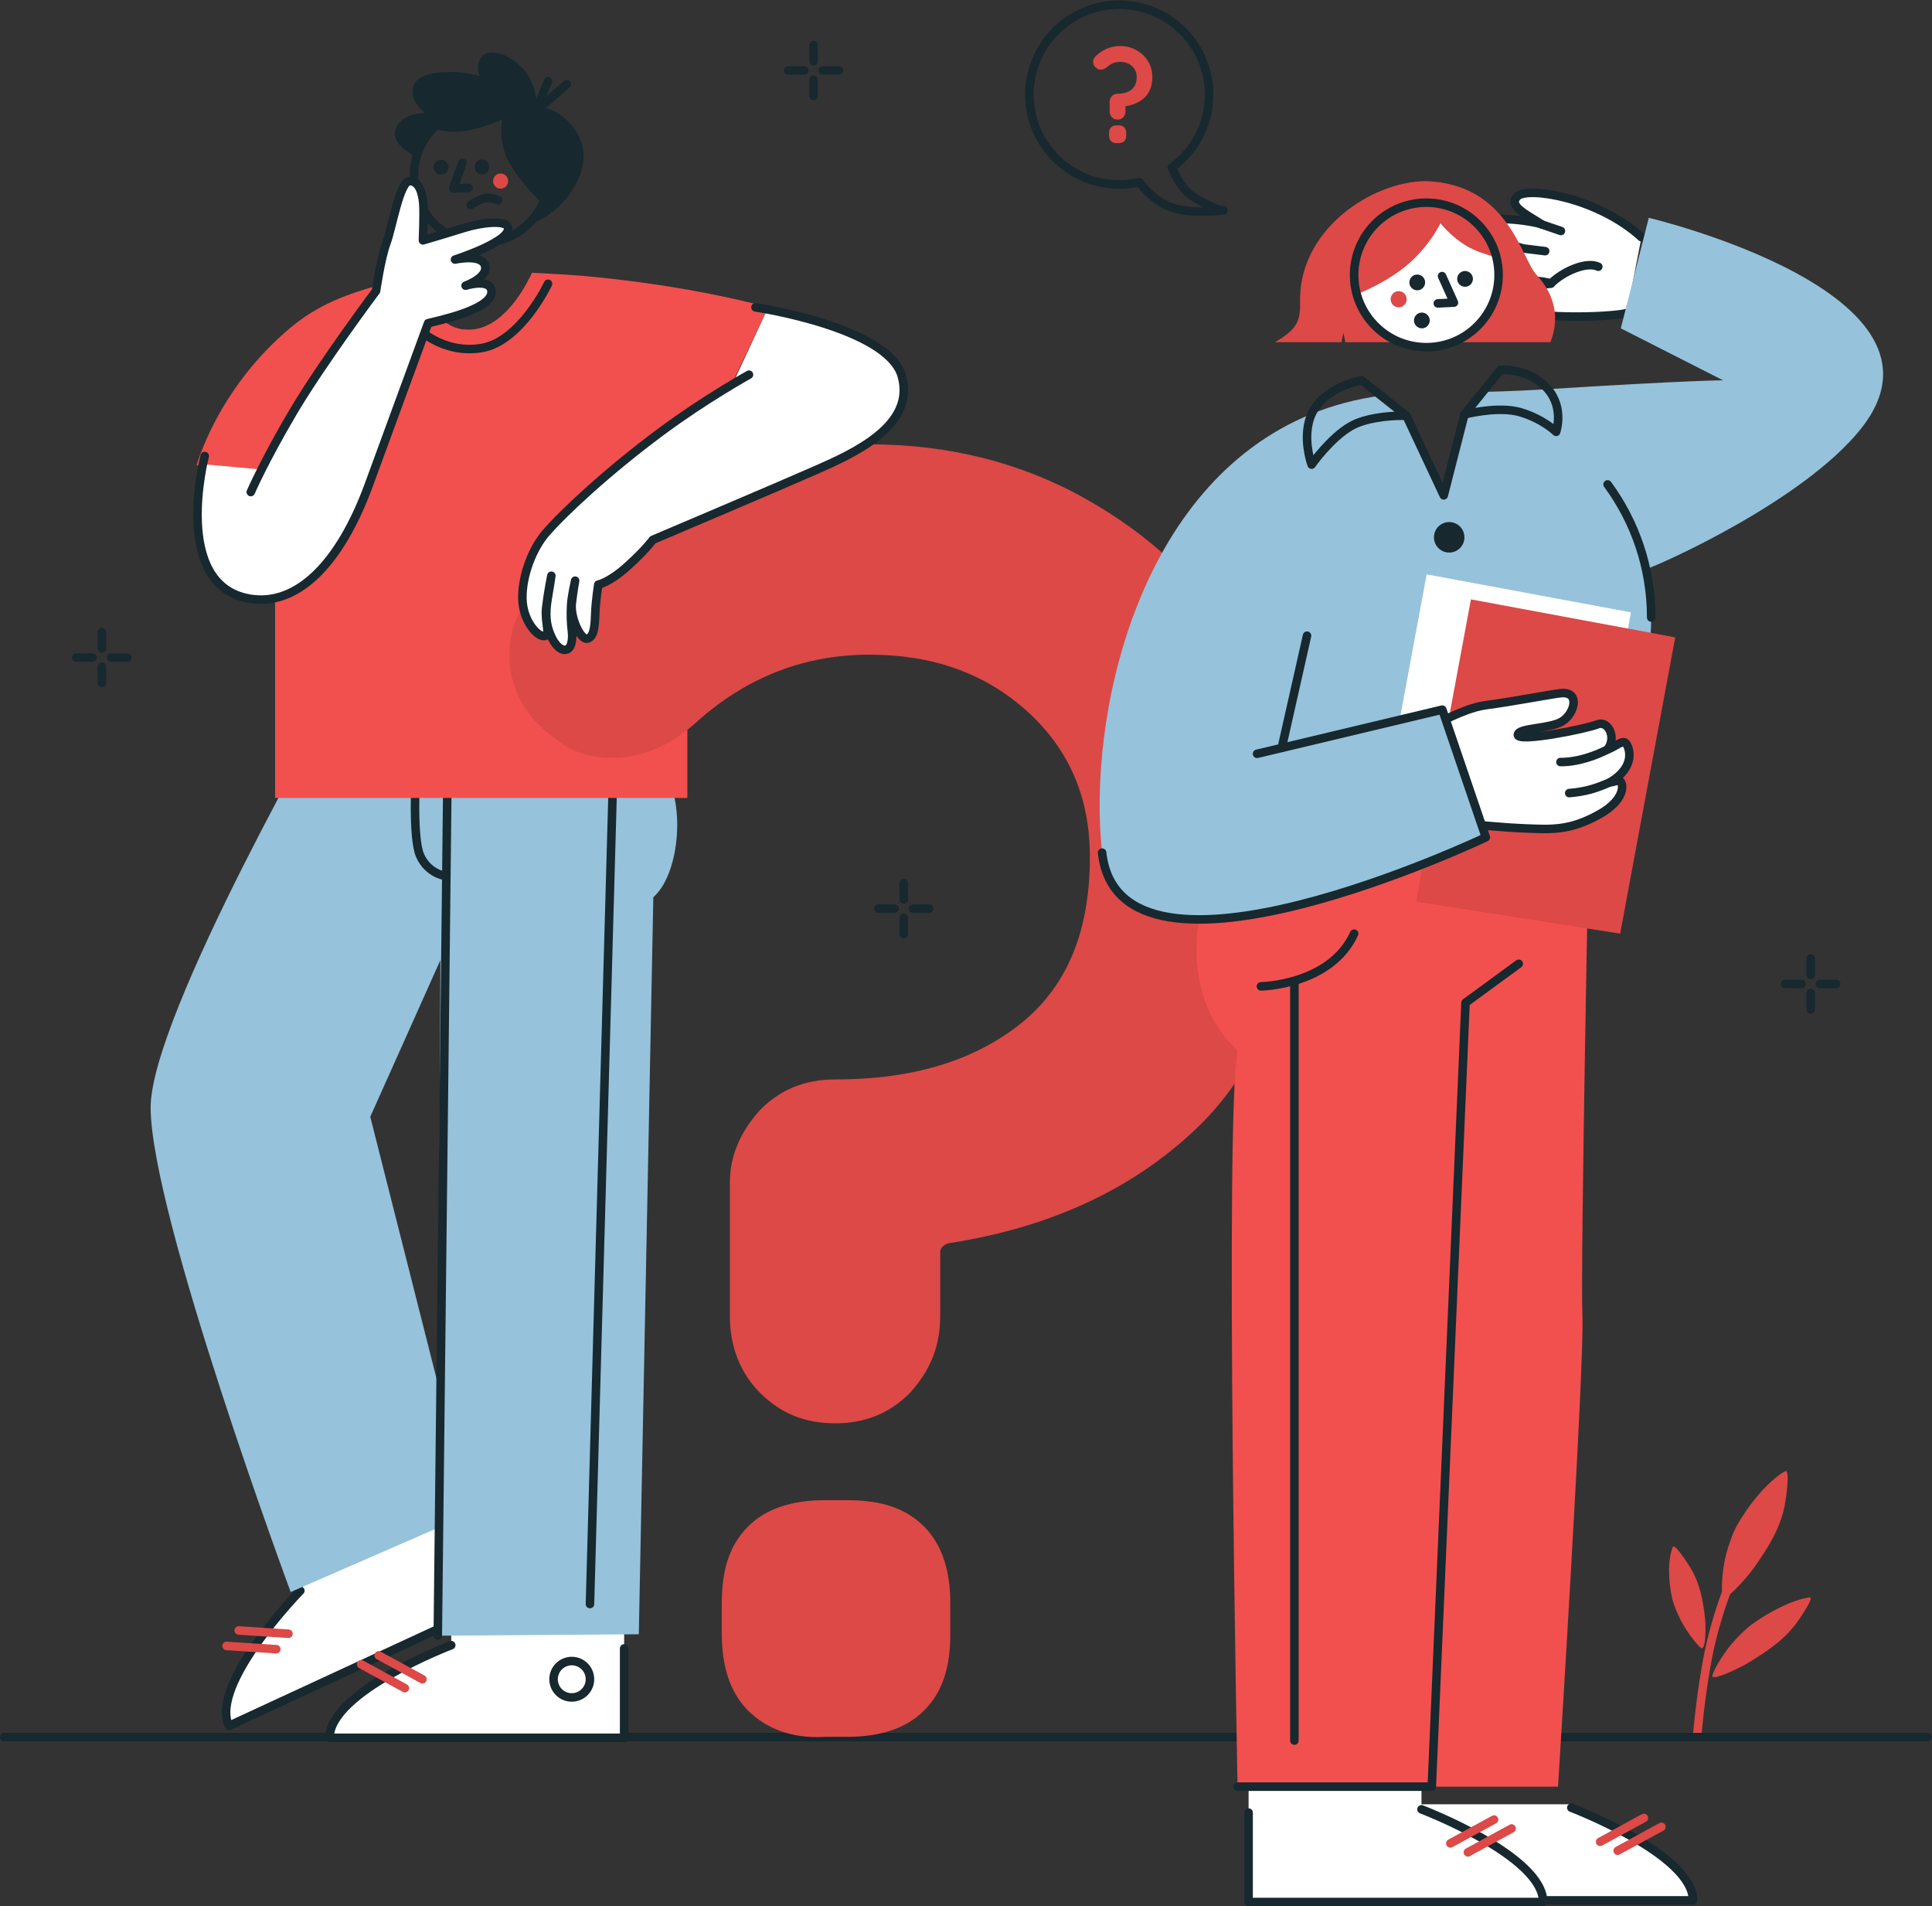 <?xml version="1.0" encoding="UTF-8" standalone="no"?>
<!-- Created with Inkscape (http://www.inkscape.org/) -->

<svg
   version="1.1"
   id="svg6850"
   width="604.304"
   height="596.168"
   viewBox="0 0 604.304 596.168"
   sodipodi:docname="360534168_11453337.eps"
   xmlns:inkscape="http://www.inkscape.org/namespaces/inkscape"
   xmlns:sodipodi="http://sodipodi.sourceforge.net/DTD/sodipodi-0.dtd"
   xmlns="http://www.w3.org/2000/svg"
   xmlns:svg="http://www.w3.org/2000/svg">
  <rect x="0" y="0" width="604.304" height="596.168" fill="#333333" stroke="none"/>
  <defs
     id="defs6854" />
  <sodipodi:namedview
     id="namedview6852"
     pagecolor="#ffffff"
     bordercolor="#000000"
     borderopacity="0.25"
     inkscape:showpageshadow="2"
     inkscape:pageopacity="0.0"
     inkscape:pagecheckerboard="0"
     inkscape:deskcolor="#d1d1d1"
     showgrid="false" />
  <g
     id="g6858"
     inkscape:groupmode="layer"
     inkscape:label="Page 1"
     transform="matrix(1.333,0,0,-1.333,0,596.168)">
    <path
       d="m 418.834,102.062 c -4.183,-2.465 -8.532,-7.892 -11.273,-12.743 -0.976,-1.727 -2.013,-4.795 -2.49,-6.603 -1.191,-4.521 -1.236,-9.894 -0.717,-10.19 1.104,-0.628 6.087,5.253 7.288,6.978 3.339,4.796 6.036,9.043 7.146,14.56 0.213,1.06 1.407,8.8 0.046,7.998"
       style="fill:#dc4947;fill-opacity:1;fill-rule:nonzero;stroke:none;stroke-width:0.1"
       id="path6862"
       inkscape:export-filename="../PycharmProjects/labcsi/static/images/quizzLog.svg"
       inkscape:export-xdpi="96"
       inkscape:export-ydpi="96" />
    <path
       d="m 424.603,72.475 c -4.168,-0.616 -9.642,-3.5 -13.661,-6.438 -1.431,-1.046 -3.443,-3.122 -4.526,-4.388 -2.708,-3.166 -4.881,-7.36 -4.603,-7.754 0.591,-0.838 6.729,2.201 8.331,3.175 4.453,2.707 8.198,5.185 11.24,9.157 0.586,0.762 4.576,6.448 3.219,6.248"
       style="fill:#dc4947;fill-opacity:1;fill-rule:nonzero;stroke:none;stroke-width:0.1"
       id="path6864" />
    <path
       d="m 392.528,84.306 c -1.26,-3.059 -1.048,-8.041 -0.155,-12.077 0.318,-1.437 1.311,-3.738 1.978,-5.045 1.67,-3.269 4.498,-6.658 4.973,-6.656 1.011,0.005 0.948,5.5 0.77,7.017 -0.497,4.219 -1.097,7.86 -3.346,11.725 -0.432,0.742 -3.81,6.032 -4.22,5.036"
       style="fill:#dc4947;fill-opacity:1;fill-rule:nonzero;stroke:none;stroke-width:0.1"
       id="path6866" />
    <path
       d="m 405.359,74.395 c 0,0 -2.707,-6.688 -4.373,-14.792 -1.96,-9.539 -2.767,-19.917 -2.767,-19.917"
       style="fill:none;stroke:#dc4947;stroke-width:2;stroke-linecap:round;stroke-linejoin:round;stroke-miterlimit:11.906;stroke-dasharray:none;stroke-opacity:1"
       id="path6868" />
    <path
       d="M 1,39.686 H 452.228"
       style="fill:none;stroke:#17282f;stroke-width:2;stroke-linecap:round;stroke-linejoin:round;stroke-miterlimit:11.906;stroke-dasharray:none;stroke-opacity:1"
       id="path6870" />
    <path
       d="m 424.883,222.361 v -3.82"
       style="fill:none;stroke:#17282f;stroke-width:2;stroke-linecap:round;stroke-linejoin:round;stroke-miterlimit:11.906;stroke-dasharray:none;stroke-opacity:1"
       id="path6872" />
    <path
       d="m 424.883,214.234 v -3.82"
       style="fill:none;stroke:#17282f;stroke-width:2;stroke-linecap:round;stroke-linejoin:round;stroke-miterlimit:11.906;stroke-dasharray:none;stroke-opacity:1"
       id="path6874" />
    <path
       d="m 430.856,216.387 h -3.82"
       style="fill:none;stroke:#17282f;stroke-width:2;stroke-linecap:round;stroke-linejoin:round;stroke-miterlimit:11.906;stroke-dasharray:none;stroke-opacity:1"
       id="path6876" />
    <path
       d="M 422.729,216.387 H 418.91"
       style="fill:none;stroke:#17282f;stroke-width:2;stroke-linecap:round;stroke-linejoin:round;stroke-miterlimit:11.906;stroke-dasharray:none;stroke-opacity:1"
       id="path6878" />
    <path
       d="m 23.915,298.939 v -3.82"
       style="fill:none;stroke:#17282f;stroke-width:2;stroke-linecap:round;stroke-linejoin:round;stroke-miterlimit:11.906;stroke-dasharray:none;stroke-opacity:1"
       id="path6880" />
    <path
       d="m 23.915,290.812 v -3.82"
       style="fill:none;stroke:#17282f;stroke-width:2;stroke-linecap:round;stroke-linejoin:round;stroke-miterlimit:11.906;stroke-dasharray:none;stroke-opacity:1"
       id="path6882" />
    <path
       d="M 29.888,292.966 H 26.068"
       style="fill:none;stroke:#17282f;stroke-width:2;stroke-linecap:round;stroke-linejoin:round;stroke-miterlimit:11.906;stroke-dasharray:none;stroke-opacity:1"
       id="path6884" />
    <path
       d="M 21.761,292.966 H 17.941"
       style="fill:none;stroke:#17282f;stroke-width:2;stroke-linecap:round;stroke-linejoin:round;stroke-miterlimit:11.906;stroke-dasharray:none;stroke-opacity:1"
       id="path6886" />
    <path
       d="m 212.079,240.03 v -3.819"
       style="fill:none;stroke:#17282f;stroke-width:2;stroke-linecap:round;stroke-linejoin:round;stroke-miterlimit:11.906;stroke-dasharray:none;stroke-opacity:1"
       id="path6888" />
    <path
       d="m 212.079,231.904 v -3.82"
       style="fill:none;stroke:#17282f;stroke-width:2;stroke-linecap:round;stroke-linejoin:round;stroke-miterlimit:11.906;stroke-dasharray:none;stroke-opacity:1"
       id="path6890" />
    <path
       d="m 218.052,234.057 h -3.82"
       style="fill:none;stroke:#17282f;stroke-width:2;stroke-linecap:round;stroke-linejoin:round;stroke-miterlimit:11.906;stroke-dasharray:none;stroke-opacity:1"
       id="path6892" />
    <path
       d="m 209.925,234.057 h -3.82"
       style="fill:none;stroke:#17282f;stroke-width:2;stroke-linecap:round;stroke-linejoin:round;stroke-miterlimit:11.906;stroke-dasharray:none;stroke-opacity:1"
       id="path6894" />
    <path
       d="m 190.907,436.683 v -3.82"
       style="fill:none;stroke:#17282f;stroke-width:2;stroke-linecap:round;stroke-linejoin:round;stroke-miterlimit:11.906;stroke-dasharray:none;stroke-opacity:1"
       id="path6896" />
    <path
       d="m 190.907,428.555 v -3.819"
       style="fill:none;stroke:#17282f;stroke-width:2;stroke-linecap:round;stroke-linejoin:round;stroke-miterlimit:11.906;stroke-dasharray:none;stroke-opacity:1"
       id="path6898" />
    <path
       d="m 196.881,430.709 h -3.82"
       style="fill:none;stroke:#17282f;stroke-width:2;stroke-linecap:round;stroke-linejoin:round;stroke-miterlimit:11.906;stroke-dasharray:none;stroke-opacity:1"
       id="path6900" />
    <path
       d="m 188.754,430.709 h -3.82"
       style="fill:none;stroke:#17282f;stroke-width:2;stroke-linecap:round;stroke-linejoin:round;stroke-miterlimit:11.906;stroke-dasharray:none;stroke-opacity:1"
       id="path6902" />
    <path
       d="m 267.389,404.493 c 0,0 2.786,-4.248 7.514,-5.925 4.628,-1.641 12.157,-0.707 12.157,-0.707 0,0 -2.131,0.05 -7.171,3.293 -3.173,2.041 -4.898,6.796 -4.898,6.796 l -0.027,-0.011 c 5.3,3.83 8.749,10.063 8.749,17.102 0,11.645 -9.44,21.085 -21.085,21.085 -11.645,0 -21.085,-9.44 -21.085,-21.085 0,-11.645 9.44,-21.086 21.085,-21.086 1.614,0 3.186,0.182 4.696,0.525 z"
       style="fill:none;stroke:#17282f;stroke-width:2;stroke-linecap:round;stroke-linejoin:round;stroke-miterlimit:11.906;stroke-dasharray:none;stroke-opacity:1"
       id="path6904" />
    <path
       d="m 260.702,414.115 c -0.32,0.321 -0.463,0.785 -0.463,1.355 v 0.535 c 0,0.606 0.143,1.034 0.463,1.354 0.321,0.321 0.785,0.464 1.355,0.464 h 0.392 c 0.607,0 1.034,-0.143 1.355,-0.464 0.321,-0.32 0.463,-0.784 0.463,-1.354 v -0.535 c 0,-0.606 -0.142,-1.034 -0.463,-1.355 -0.321,-0.321 -0.784,-0.463 -1.355,-0.463 h -0.392 c -0.57,-0.036 -1.034,0.142 -1.355,0.463 z m 0.214,10.589 c 0.357,0.357 0.785,0.535 1.32,0.535 1.355,0 2.424,0.321 3.244,0.963 0.82,0.642 1.248,1.604 1.248,2.959 0,1.034 -0.357,1.89 -1.106,2.567 -0.748,0.677 -1.675,0.999 -2.78,0.999 -1.141,0 -2.14,-0.393 -2.995,-1.141 -0.499,-0.464 -0.999,-0.678 -1.533,-0.678 -0.393,0 -0.749,0.107 -1.035,0.357 -0.534,0.392 -0.784,0.891 -0.784,1.462 0,0.463 0.179,0.891 0.57,1.283 0.749,0.749 1.605,1.355 2.603,1.783 0.999,0.428 2.069,0.642 3.174,0.642 1.39,0 2.674,-0.321 3.814,-0.963 1.141,-0.642 2.069,-1.497 2.746,-2.638 0.678,-1.106 0.998,-2.354 0.998,-3.673 0,-1.961 -0.57,-3.53 -1.675,-4.67 -1.141,-1.141 -2.639,-1.855 -4.493,-2.14 -0.107,-0.035 -0.142,-0.107 -0.142,-0.142 v -1.141 c 0,-0.535 -0.179,-0.963 -0.535,-1.355 -0.357,-0.357 -0.785,-0.535 -1.319,-0.535 -0.535,0 -0.963,0.178 -1.32,0.535 -0.356,0.357 -0.534,0.82 -0.534,1.355 v 2.353 c 0,0.463 0.178,0.891 0.534,1.283"
       style="fill:#dc4947;fill-opacity:1;fill-rule:nonzero;stroke:none;stroke-width:0.1"
       id="path6906" />
    <path
       d="m 150.678,235.29 c 7.149,1.922 10.283,17.725 6.808,27.599 -3.474,9.874 -8.851,2.121 -8.851,2.121 l 2.043,-29.72"
       style="fill:#96c2db;fill-opacity:1;fill-rule:nonzero;stroke:none;stroke-width:0.1"
       id="path6908" />
    <path
       d="M 70.474,74.038 68.26,78.821 105.077,95.857 116.42,71.345 53.695,42.32 c -4.565,9.865 16.779,31.718 16.779,31.718"
       style="fill:#ffffff;fill-opacity:1;fill-rule:nonzero;stroke:none;stroke-width:0.1"
       id="path6910" />
    <path
       d="M 107.611,90.38 116.42,71.345 53.695,42.32 c -4.565,9.865 16.779,31.718 16.779,31.718"
       style="fill:none;stroke:#17282f;stroke-width:2;stroke-linecap:round;stroke-linejoin:round;stroke-miterlimit:11.906;stroke-dasharray:none;stroke-opacity:1"
       id="path6912" />
    <path
       d="m 67.688,63.939 -11.668,0.767"
       style="fill:none;stroke:#dc4947;stroke-width:2;stroke-linecap:round;stroke-linejoin:round;stroke-miterlimit:11.906;stroke-dasharray:none;stroke-opacity:1"
       id="path6914" />
    <path
       d="m 64.833,60.313 -11.668,0.767"
       style="fill:none;stroke:#dc4947;stroke-width:2;stroke-linecap:round;stroke-linejoin:round;stroke-miterlimit:11.906;stroke-dasharray:none;stroke-opacity:1"
       id="path6916" />
    <path
       d="m 105.888,61.257 v 5.271 h 40.567 V 39.518 H 77.341 c 0,10.87 28.547,21.739 28.547,21.739"
       style="fill:#ffffff;fill-opacity:1;fill-rule:nonzero;stroke:none;stroke-width:0.1"
       id="path6918" />
    <path
       d="M 146.455,60.492 V 39.518 H 77.341 c 0,10.87 28.547,21.739 28.547,21.739"
       style="fill:none;stroke:#17282f;stroke-width:2;stroke-linecap:round;stroke-linejoin:round;stroke-miterlimit:11.906;stroke-dasharray:none;stroke-opacity:1"
       id="path6920" />
    <path
       d="M 99.118,53.262 88.851,58.858"
       style="fill:none;stroke:#dc4947;stroke-width:2;stroke-linecap:round;stroke-linejoin:round;stroke-miterlimit:11.906;stroke-dasharray:none;stroke-opacity:1"
       id="path6922" />
    <path
       d="M 95.004,51.17 84.737,56.767"
       style="fill:none;stroke:#dc4947;stroke-width:2;stroke-linecap:round;stroke-linejoin:round;stroke-miterlimit:11.906;stroke-dasharray:none;stroke-opacity:1"
       id="path6924" />
    <path
       d="m 129.893,53.262 c 0,2.358 1.913,4.27 4.271,4.27 2.358,0 4.27,-1.912 4.27,-4.27 0,-2.359 -1.912,-4.271 -4.27,-4.271 -2.358,0 -4.271,1.912 -4.271,4.271 z"
       style="fill:none;stroke:#17282f;stroke-width:2;stroke-linecap:round;stroke-linejoin:round;stroke-miterlimit:11.906;stroke-dasharray:none;stroke-opacity:1"
       id="path6926" />
    <path
       d="m 103.342,221.993 -16.46,-36.77 15.997,-63.192 z m -24.929,61.79 75.839,1.177 -4.357,-221.146 -47.313,-0.338 0.142,25.282 L 68.209,73.725 c 0,0 -32.802,88.441 -32.863,113.653 -0.052,21.549 43.066,96.405 43.066,96.405"
       style="fill:#96c2db;fill-opacity:1;fill-rule:nonzero;stroke:none;stroke-width:0.1"
       id="path6928" />
    <path
       d="M 138.434,70.903 143.87,265.478"
       style="fill:none;stroke:#17282f;stroke-width:2;stroke-linecap:round;stroke-linejoin:round;stroke-miterlimit:11.906;stroke-dasharray:none;stroke-opacity:1"
       id="path6930" />
    <path
       d="M 102.724,63.491 105,265.478"
       style="fill:none;stroke:#17282f;stroke-width:2;stroke-linecap:round;stroke-linejoin:round;stroke-miterlimit:11.906;stroke-dasharray:none;stroke-opacity:1"
       id="path6932" />
    <path
       d="m 97.573,265.478 c 0,0 -0.836,-14.679 0.97,-18.893 1.806,-4.213 5.746,-4.815 5.746,-4.815"
       style="fill:none;stroke:#17282f;stroke-width:2;stroke-linecap:round;stroke-linejoin:round;stroke-miterlimit:11.906;stroke-dasharray:none;stroke-opacity:1"
       id="path6934" />
    <path
       d="m 180.264,375.127 -8.71,-18.34 -12.05,-8.64 -6.59,-4.73 -0.42,-6.35 -2.14,-32.82 -2.34,-35.74 H 64.844 l 8.49,38.65 6.1,27.79 -3.05,0.28 -11.81,1.1 -18.43,1.73 c 0,0 4.81,17.82 21.83,32.14 6.55,5.51 13.29,8.09 22.24,10.47 4.22,1.12 8.37,0.92 9.5,0.83 0.19,-0.01 0.3,-0.02 0.3,-0.02 0,0 0.6,-11.61 9.91,-11.62 7.57,-0.02 12.68,8.83 14.33,12.15 0.38,0.76 0.58,1.23 0.58,1.23 0,0 7.8,-0.36 11.67,-0.7 26.23,-2.31 43.76,-7.41 43.76,-7.41"
       style="fill:#f2504e;fill-opacity:1;fill-rule:nonzero;stroke:none;stroke-width:0.1"
       id="path6936" />
    <path
       d="m 161.334,334.947 c 0,-11.66 -4.12,-22.35 -10.98,-30.7 -8.88,-10.8 -22.34,-17.69 -37.41,-17.69 -16.39,0 -30.87,8.14 -39.61,20.6 -5.53,7.86 -8.78,17.44 -8.78,27.79 0,0.46 0.01,0.92 0.02,1.38 0.6,21.54 15.27,39.55 35.14,45.17 0.19,-0.01 0.3,-0.02 0.3,-0.02 0,0 0.6,-11.61 9.91,-11.62 7.57,-0.02 12.68,8.83 14.33,12.15 17.01,-4.07 30.52,-17.12 35.25,-33.86 1.19,-4.19 1.83,-8.62 1.83,-13.2"
       style="fill:#f2504e;fill-opacity:1;fill-rule:nonzero;stroke:none;stroke-width:0.1"
       id="path6938" />
    <path
       d="M 161.284,337.277 V 260.021 H 64.554 v 74.926 l 11.83,0.28 76.11,1.84 8.79,0.21"
       style="fill:#f2504e;fill-opacity:1;fill-rule:nonzero;stroke:none;stroke-width:0.1"
       id="path6940" />
    <path
       d="m 117.373,434.609 c -0.827,0.236 -2.126,0.436 -2.785,0.233 -2.484,-0.765 -2.851,-3.149 -2.039,-5.442 -6.102,1.685 -13.815,1.188 -15.317,-1.845 -1.747,-3.527 2.444,-6.807 2.444,-6.807 0,0 -5.678,-0.023 -6.837,-3.875 -1.159,-3.852 4.658,-6.263 4.658,-6.263 l 4.474,6.361 c 0,0 3.795,-1.128 7.818,-0.344 4.024,0.785 8.052,2.518 8.052,2.518 0,0 -1.291,-5.65 2.258,-11.115 3.548,-5.465 6.863,-8.102 6.863,-8.102 l -2.812,-5.38 c 0,0 7.046,2.014 11.079,9.675 4.033,7.661 0.178,13.434 -3.967,16.206 -1.76,1.176 -3.635,1.686 -5.281,1.954 -0.061,1.428 -0.297,4.01 -1.828,6.742 -1.427,2.55 -4.297,4.779 -6.78,5.484"
       style="fill:#17282f;fill-opacity:1;fill-rule:nonzero;stroke:none;stroke-width:0.1"
       id="path6942" />
    <path
       d="m 125.665,421.088 2.93,7.088"
       style="fill:none;stroke:#17282f;stroke-width:2;stroke-linecap:round;stroke-linejoin:round;stroke-miterlimit:11.906;stroke-dasharray:none;stroke-opacity:1"
       id="path6944" />
    <path
       d="M 125.665,421.088 133,427.492"
       style="fill:none;stroke:#17282f;stroke-width:2;stroke-linecap:round;stroke-linejoin:round;stroke-miterlimit:11.906;stroke-dasharray:none;stroke-opacity:1"
       id="path6946" />
    <path
       d="m 175.536,45.916 c -4.271,4.271 -6.169,10.44 -6.169,18.033 v 7.119 c 0,8.067 1.898,13.762 6.169,18.033 4.272,4.272 10.441,6.17 18.034,6.17 h 5.221 c 8.067,0 13.761,-1.898 18.033,-6.17 4.271,-4.271 6.169,-10.44 6.169,-18.033 v -7.119 c 0,-8.067 -1.898,-13.762 -6.169,-18.033 -4.272,-4.271 -10.441,-6.17 -18.033,-6.17 h -5.221 c -7.593,-0.475 -13.762,1.899 -18.034,6.17 z m 2.848,140.947 c 4.745,4.746 10.441,7.118 17.559,7.118 18.034,0 32.27,4.272 43.186,12.814 10.915,8.542 16.61,21.356 16.61,39.389 0,13.763 -4.746,25.152 -14.712,34.169 -9.966,9.017 -22.304,13.288 -37.016,13.288 -15.186,0 -28.475,-5.22 -39.864,-15.186 -6.645,-6.169 -13.288,-9.017 -20.407,-9.017 -5.22,0 -9.966,1.424 -13.762,4.746 -7.119,5.22 -10.441,11.864 -10.441,19.457 0,6.17 2.372,11.864 7.593,17.085 9.966,9.965 21.356,18.034 34.643,23.728 13.289,5.695 27.526,8.543 42.238,8.543 18.507,0 35.592,-4.271 50.779,-12.814 15.186,-8.543 27.524,-19.932 36.541,-35.118 9.017,-14.712 13.289,-31.322 13.289,-48.881 0,-26.101 -7.594,-46.982 -22.306,-62.169 -15.186,-15.186 -35.118,-24.677 -59.796,-28.474 -1.423,-0.475 -1.898,-1.424 -1.898,-1.898 v -15.186 c 0,-7.118 -2.373,-12.814 -7.119,-18.034 -4.745,-4.745 -10.44,-7.118 -17.558,-7.118 -7.118,0 -12.814,2.373 -17.559,7.118 -4.746,4.745 -7.119,10.916 -7.119,18.034 v 31.321 c 0,6.169 2.373,11.865 7.119,17.085"
       style="fill:#dc4947;fill-opacity:1;fill-rule:nonzero;stroke:none;stroke-width:0.1"
       id="path6948" />
    <path
       d="m 97.624,402.144 c -2.156,8.461 2.955,17.068 11.416,19.224 8.462,2.156 17.069,-2.956 19.224,-11.417 2.156,-8.461 -2.956,-17.068 -11.417,-19.224 -8.461,-2.156 -17.067,2.956 -19.223,11.417 z"
       style="fill:none;stroke:#17282f;stroke-width:2;stroke-linecap:round;stroke-linejoin:round;stroke-miterlimit:11.906;stroke-dasharray:none;stroke-opacity:1"
       id="path6950" />
    <path
       d="m 115.707,404.675 c -0.041,0.984 0.716,1.814 1.689,1.854 0.974,0.04 1.795,-0.725 1.836,-1.708 0.041,-0.983 -0.716,-1.814 -1.689,-1.854 -0.974,-0.04 -1.796,0.725 -1.836,1.708"
       style="fill:#dc4947;fill-opacity:1;fill-rule:nonzero;stroke:none;stroke-width:0.1"
       id="path6952" />
    <path
       d="m 111.387,407.688 c -0.218,0.932 0.361,1.865 1.295,2.083 0.932,0.217 1.865,-0.362 2.082,-1.295 0.218,-0.933 -0.362,-1.865 -1.294,-2.083 -0.933,-0.217 -1.865,0.362 -2.083,1.295"
       style="fill:#17282f;fill-opacity:1;fill-rule:nonzero;stroke:none;stroke-width:0.1"
       id="path6954" />
    <path
       d="m 101.802,407.622 c -0.217,0.933 0.362,1.866 1.295,2.083 0.932,0.218 1.865,-0.362 2.082,-1.294 0.218,-0.933 -0.362,-1.865 -1.294,-2.083 -0.933,-0.218 -1.865,0.361 -2.083,1.294"
       style="fill:#17282f;fill-opacity:1;fill-rule:nonzero;stroke:none;stroke-width:0.1"
       id="path6956" />
    <path
       d="m 108.48,409.056 -2.11,-6.03 3.552,0.133"
       style="fill:none;stroke:#17282f;stroke-width:2;stroke-linecap:round;stroke-linejoin:round;stroke-miterlimit:11.906;stroke-dasharray:none;stroke-opacity:1"
       id="path6958" />
    <path
       d="m 110.424,399.117 c 0,0 1.037,0.765 2.712,1.46 1.674,0.696 3.735,-0.326 3.735,-0.326"
       style="fill:none;stroke:#17282f;stroke-width:2;stroke-linecap:round;stroke-linejoin:round;stroke-miterlimit:11.906;stroke-dasharray:none;stroke-opacity:1"
       id="path6960" />
    <path
       d="m 97.676,370.497 c 0,0 6.017,-6.422 15.268,-4.923 9.25,1.5 15.651,15.09 15.651,15.09"
       style="fill:none;stroke:#17282f;stroke-width:2;stroke-linecap:round;stroke-linejoin:round;stroke-miterlimit:11.906;stroke-dasharray:none;stroke-opacity:1"
       id="path6962" />
    <path
       d="m 171.849,357.013 c 0,0 -6.24,-3.295 -16.56,-10.934 -12.746,-9.434 -23.164,-19.206 -27.263,-23.969 -2.986,-3.468 -5.495,-9.704 -5.45,-15.157 0.045,-5.453 3.615,-9.185 5.17,-8.951 1.556,0.235 0.004,3.093 0.41,6.631 0.407,3.538 1.216,7.522 1.216,7.522 0,0 -0.298,-2.078 -0.838,-5.239 -0.658,-3.85 -0.409,-6.344 0.807,-9.002 1.723,-3.762 4.128,-3.914 4.697,-1.693 0.655,2.56 -0.341,3.26 -0.02,9.17 0.102,1.87 0.936,5.609 0.936,5.609 0,0 -0.385,-1.975 -0.782,-5.297 -0.397,-3.32 2.051,-8.699 3.672,-8.293 1.62,0.406 1.727,3.15 1.841,6.101 0.115,2.951 0.705,6.571 0.705,6.571 0,0 2.597,0.467 6.883,4.341 4.285,3.876 5.9,6.16 5.9,6.16 0,0 29.489,12.504 38.465,16.459 8.976,3.955 23.213,10.445 19.968,21.962 -3.246,11.516 -31.339,16.122 -31.339,16.122 l -8.418,-18.113"
       style="fill:#ffffff;fill-opacity:1;fill-rule:nonzero;stroke:none;stroke-width:0.1"
       id="path6964" />
    <path
       d="m 60.746,337.145 c 0,0 1.346,2.142 8.1,13.543 6.753,11.402 19.402,28.307 19.402,28.307 0,0 1.101,7.661 2.424,11.201 1.323,3.54 3.117,14.541 5.453,14.552 2.336,0.011 3.028,-3.081 3.202,-5.349 0.173,-2.268 -0.082,-8.552 -0.082,-8.552 0,0 4.407,1.274 9.623,2.901 4.276,1.333 9.519,1.802 10.234,0.358 1.627,-3.288 -12.338,-7.765 -12.338,-7.765 0,0 6.202,1.393 7.034,-1.402 0.832,-2.794 -4.554,-4.728 -4.554,-4.728 0,0 5.474,1.711 6.046,-1.014 0.572,-2.725 -4.222,-4.66 -7.143,-5.676 -2.922,-1.015 -7.697,-2.11 -7.697,-2.11 0,0 -6.345,-17.308 -13.903,-37.925 C 79.657,314.687 69.527,304.878 58.521,306.792 40.123,309.992 47.682,338.32 47.682,338.32 l 13.063,-1.175"
       style="fill:#ffffff;fill-opacity:1;fill-rule:nonzero;stroke:none;stroke-width:0.1"
       id="path6966" />
    <path
       d="m 58.847,331.795 c 0,0 3.245,7.492 9.998,18.893 6.753,11.402 19.402,28.307 19.402,28.307 0,0 1.101,7.661 2.424,11.201 1.323,3.54 3.117,14.541 5.453,14.552 2.336,0.011 3.028,-3.081 3.202,-5.349 0.173,-2.268 -0.082,-8.552 -0.082,-8.552 0,0 4.407,1.274 9.623,2.901 4.276,1.333 9.519,1.802 10.234,0.358 1.627,-3.288 -12.338,-7.765 -12.338,-7.765 0,0 6.202,1.393 7.034,-1.402 0.832,-2.794 -4.554,-4.728 -4.554,-4.728 0,0 5.474,1.711 6.046,-1.014 0.572,-2.725 -4.222,-4.66 -7.143,-5.676 -2.922,-1.015 -7.697,-2.11 -7.697,-2.11 0,0 -6.345,-17.308 -13.903,-37.925 -6.89,-18.799 -17.021,-28.608 -28.026,-26.694 -18.398,3.2 -10.481,33.464 -10.481,33.464"
       style="fill:none;stroke:#17282f;stroke-width:2;stroke-linecap:round;stroke-linejoin:round;stroke-miterlimit:11.906;stroke-dasharray:none;stroke-opacity:1"
       id="path6968" />
    <path
       d="m 175.748,359.329 c 0,0 -10.139,-5.611 -20.459,-13.25 -12.746,-9.434 -23.164,-19.206 -27.263,-23.969 -2.986,-3.468 -5.495,-9.704 -5.45,-15.157 0.045,-5.453 3.615,-9.185 5.17,-8.951 1.556,0.235 0.004,3.093 0.41,6.631 0.407,3.538 1.216,7.522 1.216,7.522 0,0 -0.298,-2.078 -0.838,-5.239 -0.658,-3.85 -0.409,-6.344 0.807,-9.002 1.723,-3.762 4.128,-3.914 4.697,-1.693 0.655,2.56 -0.341,3.26 -0.02,9.17 0.102,1.87 0.936,5.609 0.936,5.609 0,0 -0.385,-1.975 -0.782,-5.297 -0.397,-3.32 2.051,-8.699 3.672,-8.293 1.62,0.406 1.727,3.15 1.841,6.101 0.115,2.951 0.705,6.571 0.705,6.571 0,0 2.597,0.467 6.883,4.341 4.285,3.876 5.9,6.16 5.9,6.16 0,0 29.489,12.504 38.465,16.459 8.976,3.955 23.213,10.445 19.968,21.962 -3.246,11.516 -34.339,16.122 -34.339,16.122"
       style="fill:none;stroke:#17282f;stroke-width:2;stroke-linecap:round;stroke-linejoin:round;stroke-miterlimit:11.906;stroke-dasharray:none;stroke-opacity:1"
       id="path6970" />
    <path
       d="m 381.711,373.776 c -4.13,-1.024 -23.579,-1.585 -27.08,1.43 -3.5,3.015 4.217,4.903 9.29,5.503 -3.897,1.54 -17,0.041 -16.525,4.19 0.329,2.871 10.023,4.045 10.023,4.045 -4.945,1.557 -11.031,1.843 -10.283,5.087 0.747,3.244 13.035,1.272 14.707,0.524 -3.553,2.35 -8.095,4.317 -5.785,6.625 2.31,2.308 18.803,-0.179 29.109,-9.601"
       style="fill:#ffffff;fill-opacity:1;fill-rule:nonzero;stroke:none;stroke-width:0.1"
       id="path6972" />
    <path
       d="m 381.711,373.776 c -4.13,-1.024 -23.579,-1.585 -27.08,1.43 -3.5,3.015 4.217,4.903 9.29,5.503 -3.897,1.54 -17,0.041 -16.525,4.19 0.329,2.871 10.023,4.045 10.023,4.045 -4.945,1.557 -11.031,1.843 -10.283,5.087 0.747,3.244 13.035,1.272 14.707,0.524 -3.553,2.35 -8.095,4.317 -5.785,6.625 2.31,2.308 18.803,-0.179 29.109,-9.601"
       style="fill:none;stroke:#17282f;stroke-width:2;stroke-linecap:round;stroke-linejoin:round;stroke-miterlimit:11.906;stroke-dasharray:none;stroke-opacity:1"
       id="path6974" />
    <path
       d="m 363.921,380.709 c 2.647,2.695 8.207,5.299 11.122,3.948"
       style="fill:#ffffff;fill-opacity:1;fill-rule:nonzero;stroke:none;stroke-width:0.1"
       id="path6976" />
    <path
       d="m 363.921,380.709 c 2.647,2.695 8.207,5.299 11.122,3.948"
       style="fill:none;stroke:#17282f;stroke-width:2;stroke-linecap:round;stroke-linejoin:round;stroke-miterlimit:11.906;stroke-dasharray:none;stroke-opacity:1"
       id="path6978" />
    <path
       d="m 361.843,394.555 4.426,-1.512"
       style="fill:#ffffff;fill-opacity:1;fill-rule:nonzero;stroke:none;stroke-width:0.1"
       id="path6980" />
    <path
       d="m 361.843,394.555 4.426,-1.512"
       style="fill:none;stroke:#17282f;stroke-width:2;stroke-linecap:round;stroke-linejoin:round;stroke-miterlimit:11.906;stroke-dasharray:none;stroke-opacity:1"
       id="path6982" />
    <path
       d="m 357.419,388.944 5.154,-0.631"
       style="fill:#ffffff;fill-opacity:1;fill-rule:nonzero;stroke:none;stroke-width:0.1"
       id="path6984" />
    <path
       d="m 357.419,388.944 5.154,-0.631"
       style="fill:none;stroke:#17282f;stroke-width:2;stroke-linecap:round;stroke-linejoin:round;stroke-miterlimit:11.906;stroke-dasharray:none;stroke-opacity:1"
       id="path6986" />
    <path
       d="m 334.691,404.748 c -12.766,0 -30.295,-11.512 -29.617,-28.768 0,-4.255 -0.83,-6.021 -5.872,-9.021 7.404,0 15.574,0 15.574,0 l 0.468,2.213 0.426,-2.213 h 48.127 c 2.554,6.383 0.402,11.892 -3.245,15.776 -3.648,3.884 -6.457,21.249 -25.861,22.013"
       style="fill:#dc4947;fill-opacity:1;fill-rule:nonzero;stroke:none;stroke-width:0.1"
       id="path6988" />
    <path
       d="m 368.703,23.121 v 0.803 H 328.136 V 1.381 h 69.114 c 0,10.87 -28.547,21.74 -28.547,21.74"
       style="fill:#ffffff;fill-opacity:1;fill-rule:nonzero;stroke:none;stroke-width:0.1"
       id="path6990" />
    <path
       d="M 328.136,22.356 V 1.381 h 69.114 c 0,10.87 -28.547,21.74 -28.547,21.74"
       style="fill:none;stroke:#17282f;stroke-width:2;stroke-linecap:round;stroke-linejoin:round;stroke-miterlimit:11.906;stroke-dasharray:none;stroke-opacity:1"
       id="path6992" />
    <path
       d="m 375.472,15.125 10.267,5.596"
       style="fill:none;stroke:#dc4947;stroke-width:2;stroke-linecap:round;stroke-linejoin:round;stroke-miterlimit:11.906;stroke-dasharray:none;stroke-opacity:1"
       id="path6994" />
    <path
       d="m 379.586,13.034 10.267,5.596"
       style="fill:none;stroke:#dc4947;stroke-width:2;stroke-linecap:round;stroke-linejoin:round;stroke-miterlimit:11.906;stroke-dasharray:none;stroke-opacity:1"
       id="path6996" />
    <path
       d="m 333.548,22.74 v 5.27 H 292.981 V 1 h 69.114 c 0,10.87 -28.547,21.74 -28.547,21.74"
       style="fill:#ffffff;fill-opacity:1;fill-rule:nonzero;stroke:none;stroke-width:0.1"
       id="path6998" />
    <path
       d="M 292.981,21.975 V 1 h 69.114 c 0,10.87 -28.547,21.74 -28.547,21.74"
       style="fill:none;stroke:#17282f;stroke-width:2;stroke-linecap:round;stroke-linejoin:round;stroke-miterlimit:11.906;stroke-dasharray:none;stroke-opacity:1"
       id="path7000" />
    <path
       d="m 340.317,14.744 10.267,5.596"
       style="fill:none;stroke:#dc4947;stroke-width:2;stroke-linecap:round;stroke-linejoin:round;stroke-miterlimit:11.906;stroke-dasharray:none;stroke-opacity:1"
       id="path7002" />
    <path
       d="m 344.431,12.653 10.267,5.596"
       style="fill:none;stroke:#dc4947;stroke-width:2;stroke-linecap:round;stroke-linejoin:round;stroke-miterlimit:11.906;stroke-dasharray:none;stroke-opacity:1"
       id="path7004" />
    <path
       d="m 351.644,382.735 c 0,-9.37 -7.59,-16.95 -16.95,-16.95 -5.16,0 -9.78,2.3 -12.89,5.94 -2.53,2.96 -4.06,6.81 -4.06,11.01 0,9.36 7.59,16.95 16.95,16.95 7.93,0 14.58,-5.44 16.44,-12.79 0.33,-1.33 0.51,-2.73 0.51,-4.16"
       style="fill:#ffffff;fill-opacity:1;fill-rule:nonzero;stroke:none;stroke-width:0.1"
       id="path7006" />
    <path
       d="m 387.454,302.365 c 0,-24.39 -16.54,-44.91 -39.02,-50.95 -4.38,-1.18 -8.99,-1.81 -13.74,-1.81 -29.14,0 -52.76,23.62 -52.76,52.76 0,18.94 9.98,35.55 24.97,44.85 5.28,3.29 11.19,5.66 17.51,6.91 l 4.49,-3.55 1.11,-0.88 8.76,-18.68 3.9,15.25 0.96,3.73 3.04,3.77 c 3.11,-0.73 6.11,-1.73 8.98,-2.98 0.01,0 0.01,0 0.01,0 15.35,-6.65 26.91,-20.38 30.56,-37.08 0,0 0,0 0.01,0 0.8,-3.65 1.22,-7.45 1.22,-11.34"
       style="fill:#96c2db;fill-opacity:1;fill-rule:nonzero;stroke:none;stroke-width:0.1"
       id="path7008" />
    <path
       d="m 372.989,260.586 c 0,0 -2.187,-110.946 -1.676,-122.105 0.511,-11.159 -5.728,-110.421 -5.728,-110.421 h -29.617 l 3.846,93.606 0.862,20.964 3.206,69.35 13.537,12.905 15.57,35.701"
       style="fill:#f2504e;fill-opacity:1;fill-rule:nonzero;stroke:none;stroke-width:0.1"
       id="path7010" />
    <path
       d="m 366.896,260.586 c -1.056,-0.35 -71.102,0 -71.102,0 -14.774,-14.393 -22.252,-44.339 -5.401,-59.807 -3.064,-16.489 0,-172.719 0,-172.719 h 45.575 l 7.914,183.92 26.723,19.56 c 0,0 -2.654,29.397 -3.709,29.046"
       style="fill:#f2504e;fill-opacity:1;fill-rule:nonzero;stroke:none;stroke-width:0.1"
       id="path7012" />
    <path
       d="m 290.393,28.06 h 45.575 l 7.914,183.92 12.493,9.145"
       style="fill:none;stroke:#17282f;stroke-width:2;stroke-linecap:round;stroke-linejoin:round;stroke-miterlimit:11.906;stroke-dasharray:none;stroke-opacity:1"
       id="path7014" />
    <path
       d="m 334.764,312.484 47.938,-8.911 -12.921,-69.516 -47.875,19.435 6.35,23.978 6.508,35.014"
       style="fill:#ffffff;fill-opacity:1;fill-rule:nonzero;stroke:none;stroke-width:0.1"
       id="path7016" />
    <path
       d="m 345.153,306.617 47.938,-8.912 -12.921,-69.515 -47.875,7.506 6.349,35.906 6.509,35.015"
       style="fill:#dc4947;fill-opacity:1;fill-rule:nonzero;stroke:none;stroke-width:0.1"
       id="path7018" />
    <path
       d="m 358.199,252.869 c -12.213,0.478 -23.522,2.47 -23.522,2.47 l -5.516,18.272 c 5.289,2.089 13.356,7.376 19.513,8.184 6.158,0.809 15.156,2.546 17.485,2.803 4.747,0.523 3.332,-4.801 0.374,-6.615 -2.958,-1.814 -10.491,-1.444 -10.365,-3.188 0.125,-1.745 15.934,1.394 18.736,2.516 2.314,0.925 4.55,-2.96 2.3,-5.922 1.961,0.708 3.582,2.39 4.341,1.437 0.759,-0.953 2.441,-5.438 -3.782,-9.137 0.841,0.056 0.835,0.198 1.956,0.423 1.121,0.224 2.516,-4.08 -4.564,-8 -6.783,-3.756 -11.051,-3.473 -16.956,-3.243"
       style="fill:#ffffff;fill-opacity:1;fill-rule:nonzero;stroke:none;stroke-width:0.1"
       id="path7020" />
    <path
       d="m 358.199,252.869 c -12.213,0.478 -23.522,2.47 -23.522,2.47 l -5.516,18.272 c 5.289,2.089 13.356,7.376 19.513,8.184 6.158,0.809 15.156,2.546 17.485,2.803 4.747,0.523 3.332,-4.801 0.374,-6.615 -2.958,-1.814 -10.491,-1.444 -10.365,-3.188 0.125,-1.745 15.934,1.394 18.736,2.516 2.314,0.925 4.55,-2.96 2.3,-5.922 1.961,0.708 3.582,2.39 4.341,1.437 0.759,-0.953 2.441,-5.438 -3.782,-9.137 0.841,0.056 0.835,0.198 1.956,0.423 1.121,0.224 2.516,-4.08 -4.564,-8 -6.783,-3.756 -11.051,-3.473 -16.956,-3.243 z"
       style="fill:none;stroke:#17282f;stroke-width:2;stroke-linecap:round;stroke-linejoin:round;stroke-miterlimit:11.906;stroke-dasharray:none;stroke-opacity:1"
       id="path7022" />
    <path
       d="m 377.204,271.389 c -2.412,-1.254 -6.84,-2.992 -11.045,-2.936"
       style="fill:#ffffff;fill-opacity:1;fill-rule:nonzero;stroke:none;stroke-width:0.1"
       id="path7024" />
    <path
       d="m 377.204,271.389 c -2.412,-1.254 -6.84,-2.992 -11.045,-2.936"
       style="fill:none;stroke:#17282f;stroke-width:2;stroke-linecap:round;stroke-linejoin:round;stroke-miterlimit:11.906;stroke-dasharray:none;stroke-opacity:1"
       id="path7026" />
    <path
       d="m 377.763,263.689 c -2.971,-1.29 -5.456,-2.187 -9.548,-2.523"
       style="fill:#ffffff;fill-opacity:1;fill-rule:nonzero;stroke:none;stroke-width:0.1"
       id="path7028" />
    <path
       d="m 377.763,263.689 c -2.971,-1.29 -5.456,-2.187 -9.548,-2.523"
       style="fill:none;stroke:#17282f;stroke-width:2;stroke-linecap:round;stroke-linejoin:round;stroke-miterlimit:11.906;stroke-dasharray:none;stroke-opacity:1"
       id="path7030" />
    <path
       d="m 324.414,354.125 4.49,-3.55 -0.38,-0.88 -33.55,-79.31 43.46,10.36 10,-29.33 0.21,-0.63 c 0,0 -85.95,-40.85 -90.04,-3.59 -3.43,31.3 7.92,86.18 49.17,102.93 4.98,2.02 10.39,3.49 16.27,4.29 l 0.37,-0.29"
       style="fill:#96c2db;fill-opacity:1;fill-rule:nonzero;stroke:none;stroke-width:0.1"
       id="path7032" />
    <path
       d="m 346.674,353.765 -3.04,-3.77 -0.96,-3.73 41.529,-25.656 c 0,0 2.021,-6.904 2.031,-6.904 3.606,1.169 36.968,16.063 50.414,32.914 25.325,31.736 -49.759,49.518 -49.759,49.518 l -6.57,-25.933 23.989,-12.189 c 0,0 -8.464,-0.03 -41.104,-2.08 -4.59,-0.29 -9.66,-0.52 -15.3,-0.65 h -0.01 l -1.22,-1.52"
       style="fill:#96c2db;fill-opacity:1;fill-rule:nonzero;stroke:none;stroke-width:0.1"
       id="path7034" />
    <path
       d="m 258.606,247.195 c 4.085,-37.257 90.042,3.594 90.042,3.594 l -10.212,29.957 -43.465,-10.361"
       style="fill:none;stroke:#17282f;stroke-width:2;stroke-linecap:round;stroke-linejoin:round;stroke-miterlimit:11.906;stroke-dasharray:none;stroke-opacity:1"
       id="path7036" />
    <path
       d="m 300.76,271.765 5.933,26.329"
       style="fill:none;stroke:#17282f;stroke-width:2;stroke-linecap:round;stroke-linejoin:round;stroke-miterlimit:11.906;stroke-dasharray:none;stroke-opacity:1"
       id="path7038" />
    <path
       d="m 330.014,349.695 c 0,0 -0.57,0.02 -1.49,0 -2.59,-0.05 -7.99,-0.42 -11.54,-2.44 -4.81,-2.74 -9.22,-9.03 -9.22,-9.03 0,0 -1.64,4.46 -0.86,8.99 0.16,0.98 0.44,1.97 0.87,2.91 0.18,0.39 0.38,0.77 0.62,1.15 3.42,5.45 11.1,6.74 11.1,6.74 l 4.55,-3.6 0.37,-0.29 4.49,-3.55 z"
       style="fill:none;stroke:#17282f;stroke-width:2;stroke-linecap:round;stroke-linejoin:round;stroke-miterlimit:11.906;stroke-dasharray:none;stroke-opacity:1"
       id="path7040" />
    <path
       d="m 365.144,345.925 c 0,0 -2.96,2.95 -8.27,4.56 -0.39,0.12 -0.79,0.22 -1.21,0.3 0,0 0,0 -0.01,0 -5.21,1.01 -12.02,-0.79 -12.02,-0.79 l 3.04,3.77 1.22,1.52 h 0.01 l 4.15,5.15 c 0,0 6.1,0.62 10.64,-3.94 0.18,-0.18 0.35,-0.37 0.51,-0.56 3.86,-4.48 1.94,-10.01 1.94,-10.01 z"
       style="fill:none;stroke:#17282f;stroke-width:2;stroke-linecap:round;stroke-linejoin:round;stroke-miterlimit:11.906;stroke-dasharray:none;stroke-opacity:1"
       id="path7042" />
    <path
       d="m 330.014,349.695 8.76,-18.68 3.9,15.25 0.96,3.73"
       style="fill:none;stroke:#17282f;stroke-width:2;stroke-linecap:round;stroke-linejoin:round;stroke-miterlimit:11.906;stroke-dasharray:none;stroke-opacity:1"
       id="path7044" />
    <path
       d="m 343.63,321.176 c 0,-1.975 -1.602,-3.577 -3.577,-3.577 -1.976,0 -3.577,1.602 -3.577,3.577 0,1.976 1.601,3.577 3.577,3.577 1.975,0 3.577,-1.601 3.577,-3.577"
       style="fill:#17282f;fill-opacity:1;fill-rule:nonzero;stroke:none;stroke-width:0.1"
       id="path7046" />
    <path
       d="m 351.134,386.895 c -1.49,0.35 -4.68,1.24 -7.05,2.66 -3.64,2.18 -6.09,5.31 -6.09,5.31 0,0 -2.24,-4.9 -7.36,-9.43 -4.8,-4.25 -11.62,-6.99 -11.62,-6.99 l 2.79,-6.72 c -2.53,2.96 -4.06,6.81 -4.06,11.01 0,9.36 7.59,16.95 16.95,16.95 7.93,0 14.58,-5.44 16.44,-12.79"
       style="fill:#dc4947;fill-opacity:1;fill-rule:nonzero;stroke:none;stroke-width:0.1"
       id="path7048" />
    <path
       d="m 351.644,382.735 c 0,-9.37 -7.59,-16.95 -16.95,-16.95 -5.16,0 -9.78,2.3 -12.89,5.94 -2.53,2.96 -4.06,6.81 -4.06,11.01 0,9.36 7.59,16.95 16.95,16.95 7.93,0 14.58,-5.44 16.44,-12.79 0.33,-1.33 0.51,-2.73 0.51,-4.16 z"
       style="fill:none;stroke:#17282f;stroke-width:2;stroke-linecap:round;stroke-linejoin:round;stroke-miterlimit:11.906;stroke-dasharray:none;stroke-opacity:1"
       id="path7050" />
    <path
       d="m 377.221,333.59 c 6.431,-8.743 10.23,-19.541 10.23,-31.227"
       style="fill:none;stroke:#17282f;stroke-width:2;stroke-linecap:round;stroke-linejoin:round;stroke-miterlimit:11.906;stroke-dasharray:none;stroke-opacity:1"
       id="path7052" />
    <path
       d="m 317.744,228.19 c -5.521,-12.125 -21.862,-12.369 -21.862,-12.369"
       style="fill:none;stroke:#17282f;stroke-width:2;stroke-linecap:round;stroke-linejoin:round;stroke-miterlimit:11.906;stroke-dasharray:none;stroke-opacity:1"
       id="path7054" />
    <path
       d="M 303.726,38.874 V 216.387"
       style="fill:none;stroke:#17282f;stroke-width:2;stroke-linecap:round;stroke-linejoin:round;stroke-miterlimit:11.906;stroke-dasharray:none;stroke-opacity:1"
       id="path7056" />
    <path
       d="m 330.073,377.114 c -0.047,1.049 -0.927,1.862 -1.965,1.816 -1.038,-0.047 -1.842,-0.935 -1.795,-1.984 0.047,-1.049 0.927,-1.862 1.965,-1.816 1.039,0.047 1.842,0.935 1.795,1.984"
       style="fill:#dc4947;fill-opacity:1;fill-rule:nonzero;stroke:none;stroke-width:0.1"
       id="path7058" />
    <path
       d="m 334.389,380.712 c 0.146,1.011 -0.555,1.949 -1.567,2.095 -1.011,0.147 -1.949,-0.555 -2.095,-1.566 -0.146,-1.012 0.556,-1.95 1.567,-2.096 1.011,-0.146 1.949,0.555 2.095,1.567"
       style="fill:#17282f;fill-opacity:1;fill-rule:nonzero;stroke:none;stroke-width:0.1"
       id="path7060" />
    <path
       d="m 345.604,381.543 c 0.145,1.012 -0.555,1.95 -1.566,2.096 -1.012,0.146 -1.95,-0.556 -2.097,-1.567 -0.146,-1.011 0.556,-1.949 1.567,-2.095 1.012,-0.147 1.95,0.555 2.096,1.566"
       style="fill:#17282f;fill-opacity:1;fill-rule:nonzero;stroke:none;stroke-width:0.1"
       id="path7062" />
    <path
       d="m 335.468,371.79 c 0.146,1.012 -0.555,1.949 -1.567,2.096 -1.011,0.145 -1.95,-0.556 -2.095,-1.567 -0.146,-1.012 0.556,-1.949 1.567,-2.096 1.011,-0.146 1.949,0.556 2.095,1.567"
       style="fill:#17282f;fill-opacity:1;fill-rule:nonzero;stroke:none;stroke-width:0.1"
       id="path7064" />
    <path
       d="m 338.375,382.456 2.794,-6.217 -3.789,-0.184"
       style="fill:none;stroke:#17282f;stroke-width:2;stroke-linecap:round;stroke-linejoin:round;stroke-miterlimit:11.906;stroke-dasharray:none;stroke-opacity:1"
       id="path7066" />
  </g>
</svg>

